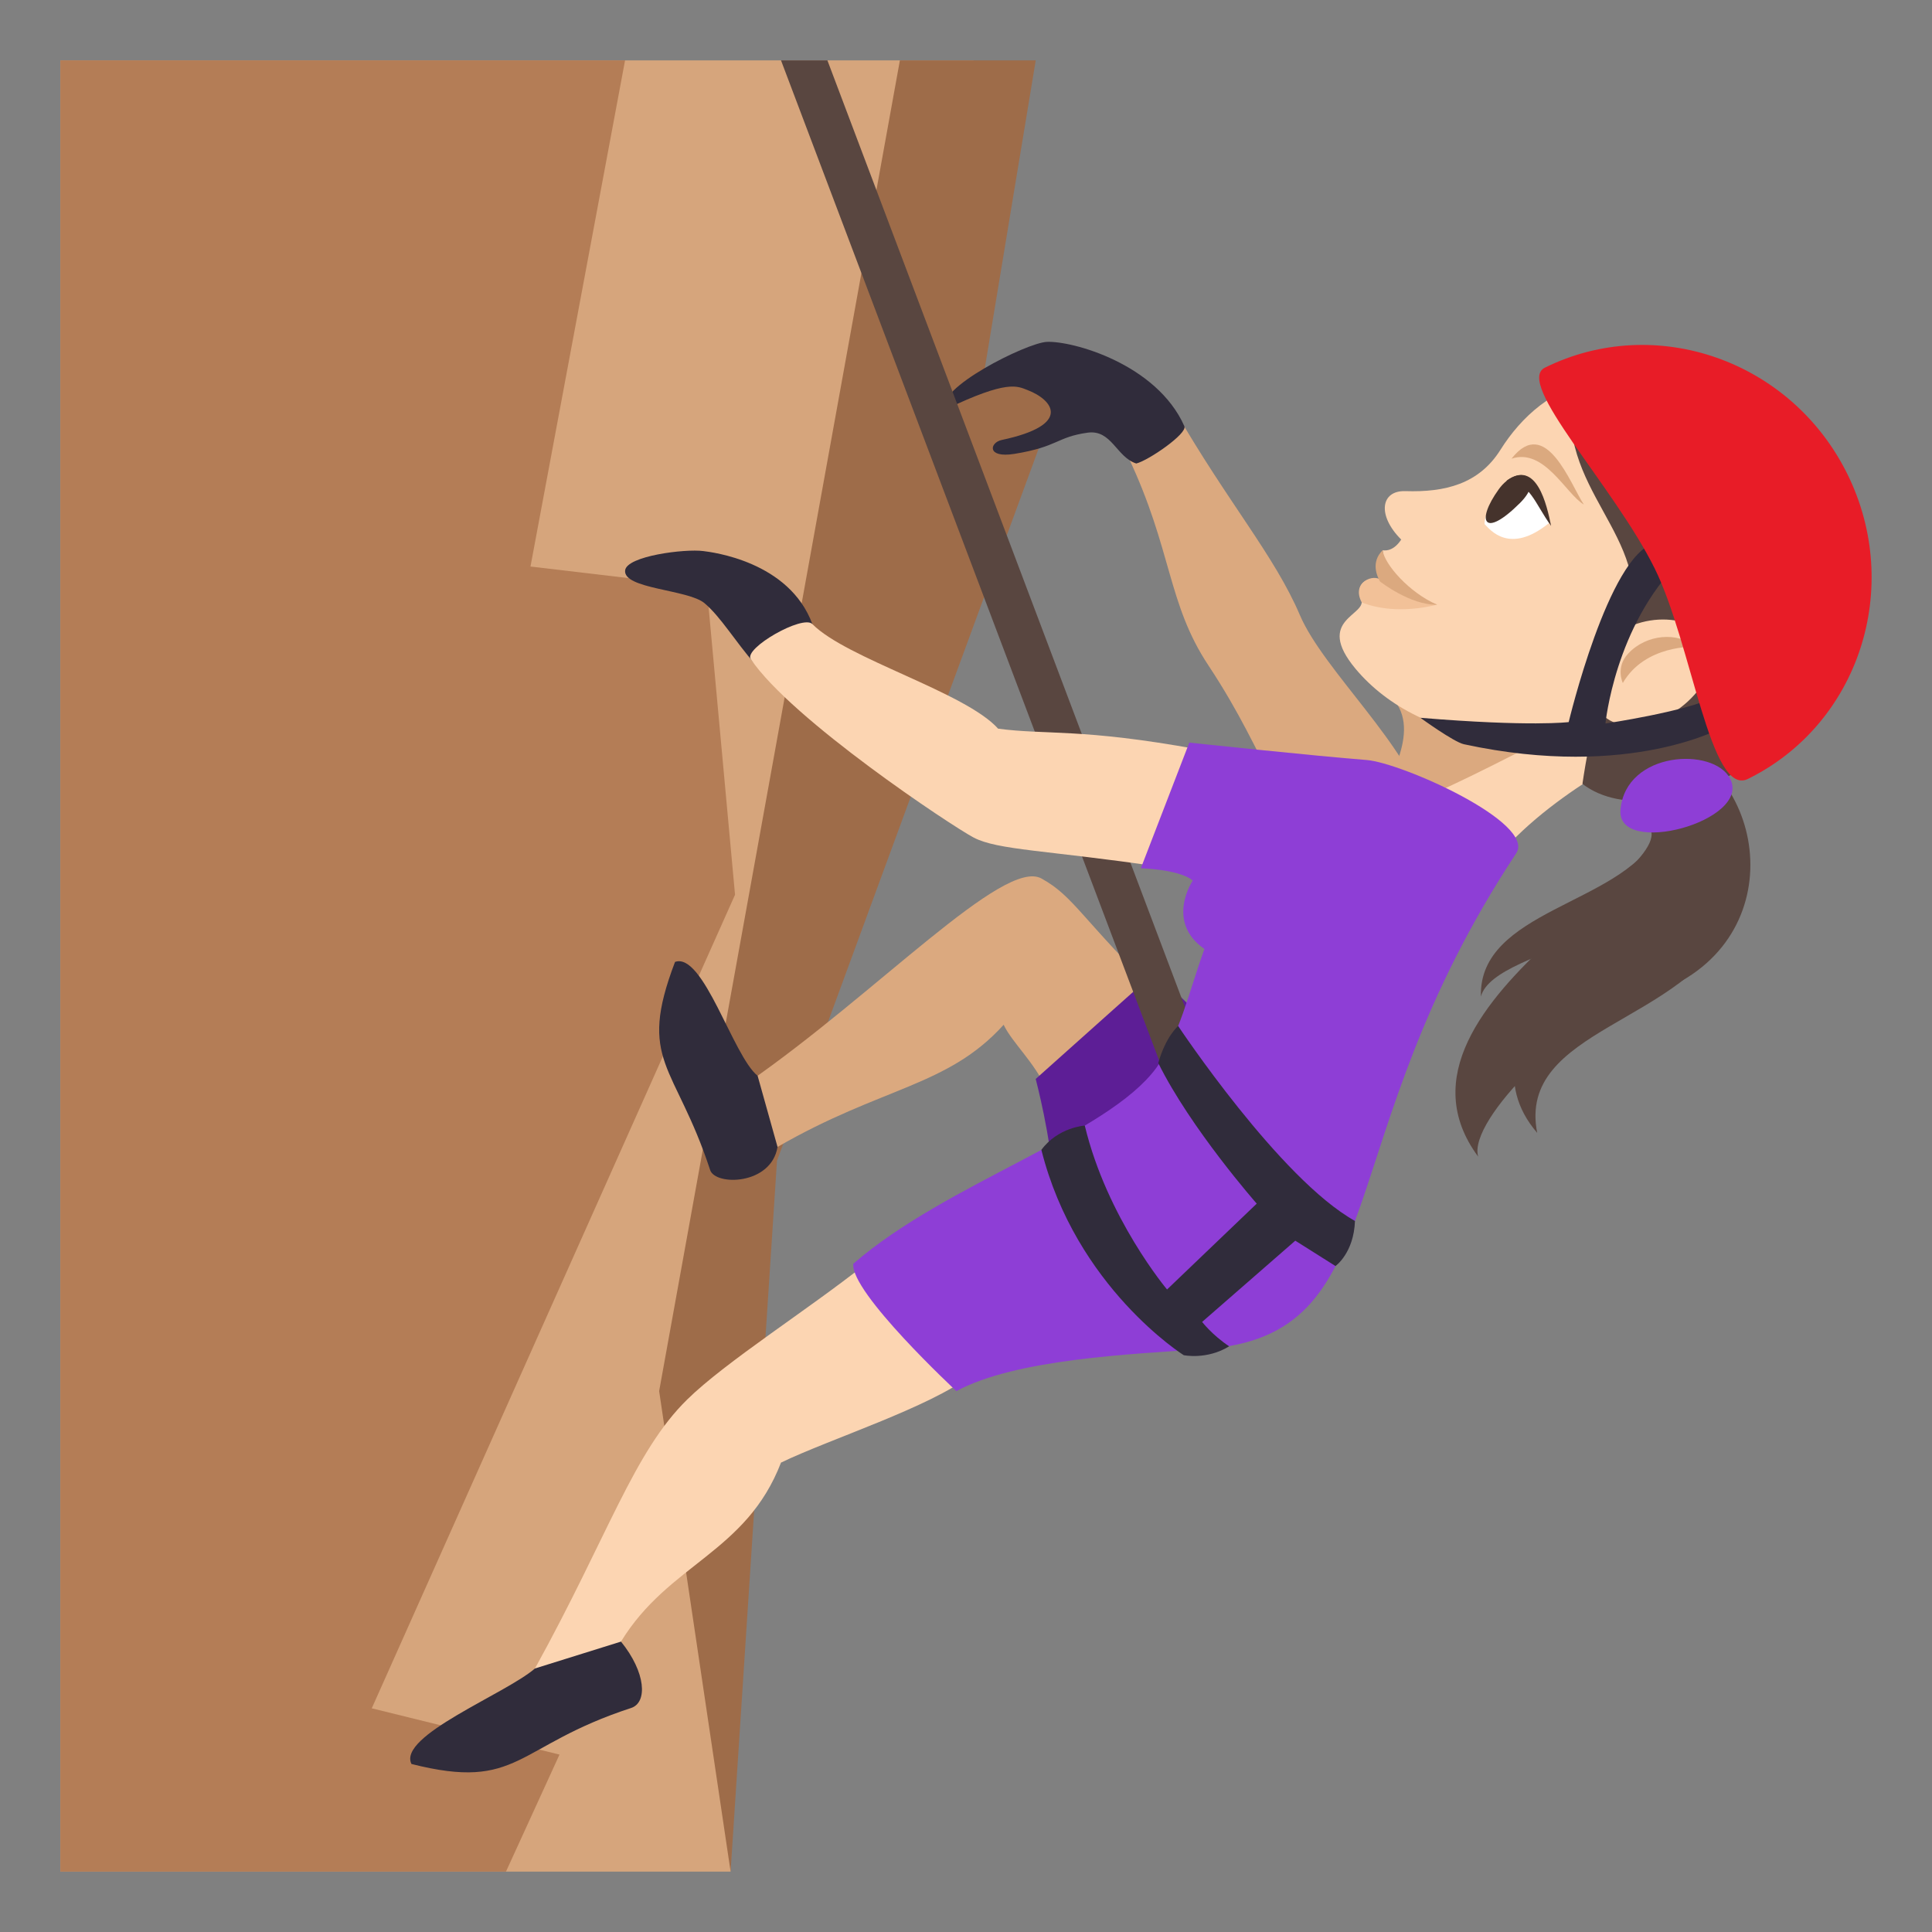 <?xml version="1.0" encoding="utf-8"?>
<!-- Generator: Adobe Illustrator 15.0.0, SVG Export Plug-In . SVG Version: 6.00 Build 0)  -->
<!DOCTYPE svg PUBLIC "-//W3C//DTD SVG 1.1//EN" "http://www.w3.org/Graphics/SVG/1.1/DTD/svg11.dtd">
<svg version="1.1" id="Layer_1" xmlns="http://www.w3.org/2000/svg" xmlns:xlink="http://www.w3.org/1999/xlink" x="0px" y="0px"
	 width="64px" height="64px" viewBox="0 0 64 64" enable-background="new 0 0 64 64" xml:space="preserve">
<rect x="0" y="0" width="64" height="64" fill="#808080" stroke="none"/>
<path fill="#FCD5B2" d="M54.732,24.658c0,0-3.728,1.747-5.405,4.105C42.077,26.124,51.548,20.275,54.732,24.658z"/>
<path fill="#DBA97F" d="M45.363,22.596c4.087,1.84-5.022,7.549,6.919,1.298L45.363,22.596z"/>
<path fill="#FCD5B2" d="M58.4,15.207c-4.353-4.353-7.34-2.461-8.692-0.312c-0.717,1.142-1.838,1.416-3.155,1.374
	c-0.812-0.025-0.944,0.798-0.136,1.605c-0.291,0.446-0.615,0.352-0.615,0.352s0.18,1.019-0.091,1.033
	c-0.187-0.186-0.874-0.052-0.62,0.584c0.223,0.551-1.564,0.657-0.189,2.309c1.047,1.256,2.776,2.165,4.867,2.288
	c1.267,0.075,2.934-0.719,2.934-0.719C55.382,25.635,61.517,25.205,58.4,15.207z"/>
<path fill="#DBA97F" d="M53.931,21.656c0.605-0.659,1.67-0.73,2.211-0.231c0,0-1.646-0.077-2.384,1.2
	C53.758,22.625,53.508,22.113,53.931,21.656z"/>
<path fill="#594640" d="M52.122,12.804c-0.686,3.397,2.688,4.95,1.853,7.956c1.432-0.644,3.251,0.08,2.679,1.437
	c-0.677,1.604-2.85,2.444-3.689,1.348c-0.267,0.481-0.545,2.422-0.545,2.422c2.58,1.985,9.168-1.489,8.693-6.648
	C60.612,13.886,52.611,10.364,52.122,12.804z"/>
<path fill-rule="evenodd" clip-rule="evenodd" fill="#DBA97F" d="M50.071,15.195c1.139-1.457,1.951,0.849,2.396,1.519
	C51.872,16.362,51.157,14.828,50.071,15.195z"/>
<path fill="#F2C198" d="M47.609,20.032c-1.202,0.287-2.041,0.107-2.5-0.076c-0.36-0.678,0.413-0.969,0.653-0.729
	C45.948,19.413,46.479,19.562,47.609,20.032z"/>
<path fill="#DBA97F" d="M47.609,20.032c-0.892,0.02-1.898-0.772-1.898-0.772c-0.091-0.174-0.31-0.635,0.091-1.033
	C45.856,18.686,46.683,19.636,47.609,20.032z"/>
<path fill="#FFFFFF" d="M51.314,17.327c-1.312,1.062-1.954,0.217-2.132,0.039C49.097,17.004,50.37,14.349,51.314,17.327z"/>
<path fill="#45332C" d="M49.651,16.204c-0.768,1.063-0.504,1.66,0.701,0.458C51.237,15.78,50.269,15.348,49.651,16.204z"/>
<path fill-rule="evenodd" clip-rule="evenodd" fill="#45332C" d="M49.895,15.933c1.007-0.748,1.347,0.8,1.487,1.488
	C50.841,16.681,50.682,15.957,49.895,15.933z"/>
<polygon fill="#D6A57C" points="32.248,2 25.169,37.273 24.202,62 2,62 2,2 "/>
<polygon fill="#9E6C49" points="34.31,2 32.572,12.508 35.271,12.508 25.739,38.451 24.202,62 21.835,46.082 29.81,2 "/>
<polygon fill="#B47D56" points="20.706,2 17.573,18.767 23.413,19.457 24.349,29.639 12.315,56.59 18.534,58.123 16.761,62 2,62 
	2,2 "/>
<path fill="#DBA97F" d="M34.499,29.101c-1.252-0.689-5.465,3.813-9.74,6.772c-0.26,0.178,0.729,2.279,0.998,2.121
	C29.202,36,31.394,36,33.247,33.947c0.283,0.594,1.037,1.26,1.416,2.133c0.262,0.602,4.4-2.469,3.887-2.967
	C35.819,30.455,35.599,29.707,34.499,29.101z"/>
<path fill="#DBA97F" d="M44.382,28.227c-2.273-1.34-2.237-2.993-4.354-6.188c-1.359-2.05-1.197-3.815-2.651-6.896
	c-0.106-0.225,1.423-1.754,1.548-1.537c1.742,3.028,3.295,4.799,4.135,6.769c0.783,1.835,3.643,4.37,4.18,6.52
	C47.362,27.38,44.862,28.509,44.382,28.227z"/>
<path fill="#302C3B" d="M31.341,13.553c-0.426-0.645,2.658-2.196,3.336-2.228c0.844-0.038,3.637,0.727,4.557,2.793
	c0.109,0.244-1.192,1.138-1.594,1.236c-0.658-0.21-0.816-1.133-1.613-1.021c-1.035,0.146-0.971,0.468-2.43,0.703
	c-0.914,0.146-0.819-0.374-0.414-0.461c2.342-0.497,1.707-1.328,0.852-1.655C33.7,12.793,33.378,12.573,31.341,13.553z"/>
<path fill="#302C3B" d="M25.097,35.637c-0.816-0.656-1.797-4.109-2.736-3.772c-1.262,3.311,0,3.35,1.164,6.895
	c0.172,0.525,2.021,0.504,2.232-0.766L25.097,35.637z"/>
<path fill="#5D1E96" d="M39.972,34.156c-0.227-0.77-1.77-1.891-1.77-1.891s-2.236,1.993-3.893,3.477c0,0,0.539,2.057,0.557,3.336
	C34.894,41.258,40.603,36.293,39.972,34.156z"/>
<path fill="#594640" d="M48.967,38.316c-0.359-1.229,3.207-4.691,5.295-5.242c5.037-1.332,4.543-7.176,1.008-8.562l-1.195,2.56
	C57.611,28.088,45.09,33.082,48.967,38.316z"/>
<path fill="#594640" d="M50.922,37.529c-0.686-3.477,4.932-3.6,6.471-7.023C53.639,30.065,48.113,34.264,50.922,37.529z"/>
<path fill="#594640" d="M49.057,33.01c0.469-1.73,7.24-1.969,5.805-5.286C53.672,29.956,48.975,30.162,49.057,33.01z"/>
<path fill="#8E3ED6" d="M57.314,25.797c-0.54-1.061-3.457-0.922-3.633,1.021C53.533,28.416,58.035,27.206,57.314,25.797z"/>
<path fill="#594640" d="M39.212,37.283L25.872,2h1.537L40.83,37.535C40.787,37.66,38.596,39.201,39.212,37.283z"/>
<path fill="#302C3B" d="M20.708,18.895c0.053-0.477,1.979-0.721,2.592-0.64c0.273,0.035,2.842,0.335,3.611,2.419
	c0.139,0.378-1.598,1.667-1.893,1.333c-0.656-0.747-1.145-1.579-1.682-2.027C22.792,19.525,20.638,19.512,20.708,18.895z"/>
<path fill="#FCD5B2" d="M24.87,21.833c1.35,2.006,6.655,5.527,7.378,5.909c0.8,0.424,2.436,0.421,6.105,0.961
	c0.711,0.105,2.044-3.75,1.339-3.879c-3.873-0.707-5.036-0.473-6.628-0.686c-1.088-1.212-5.028-2.321-6.153-3.465
	C26.595,20.352,24.63,21.477,24.87,21.833z"/>
<path fill="#FCD5B2" d="M17.722,55.27c2.432-4.41,3.27-7.17,5.043-8.91c1.271-1.248,4.025-2.992,5.857-4.449
	c0.596-0.475,4.164,3.174,3.557,3.641c-1.381,1.068-4.672,2.111-6.307,2.898c-1.156,3-3.715,3.338-5.301,5.93
	C20.396,54.666,17.552,55.578,17.722,55.27z"/>
<path fill="#302C3B" d="M17.722,55.27c-0.982,0.848-4.555,2.23-4.092,3.164c3.588,0.908,3.42-0.596,7.277-1.855
	c0.549-0.18,0.492-1.178-0.336-2.199L17.722,55.27z"/>
<path fill="#8E3ED6" d="M39.397,24.6l-1.605,4.162c1.421,0.066,1.718,0.41,1.718,0.41s-0.915,1.356,0.386,2.263
	c-0.508,1.42-0.844,2.918-1.592,3.94c-1.627,2.219-6.943,3.799-10.037,6.488c-0.109,0.943,3.414,4.219,3.414,4.219
	c1.963-1.061,5.754-1.225,8.213-1.393c6.383-0.438,3.996-6.83,10.332-16.423c0.666-1.007-3.794-3-4.957-3.09
	C43.59,25.046,39.397,24.6,39.397,24.6z"/>
<path fill="#302C3B" d="M39.028,33.988c0,0,3.369,5.072,5.857,6.457c-0.037,1.064-0.645,1.494-0.645,1.494l-1.332-0.84l-3.086,2.691
	c0,0,0.328,0.43,0.896,0.809c-0.744,0.455-1.506,0.293-1.506,0.293s-3.568-2.24-4.715-6.801c0.551-0.75,1.438-0.805,1.438-0.805
	c0.732,3.059,2.725,5.43,2.725,5.43l2.971-2.844c0,0-2.189-2.488-3.262-4.658C38.62,34.326,39.028,33.988,39.028,33.988z"/>
<path fill="#302C3B" d="M57.146,24.057c0,0-0.136-1.074-0.365-0.959c-0.957,0.479-3.598,0.869-3.598,0.869s0.313-3.242,2.478-5.383
	c0.185-0.183-0.605-0.651-0.856-0.587c-1.52,0.39-2.84,5.923-2.84,5.923s-1.249,0.161-4.912-0.142c0,0,1.104,0.803,1.442,0.876
	C54.055,25.855,57.146,24.057,57.146,24.057z"/>
<path fill="#E81C27" d="M61.198,15.706c-1.858-3.763-6.345-5.342-10.021-3.527c-1.013,0.5,2.292,3.929,3.639,6.656
	c1.227,2.486,1.839,7.585,3.086,6.968C61.578,23.991,63.054,19.469,61.198,15.706z"/>
</svg>
